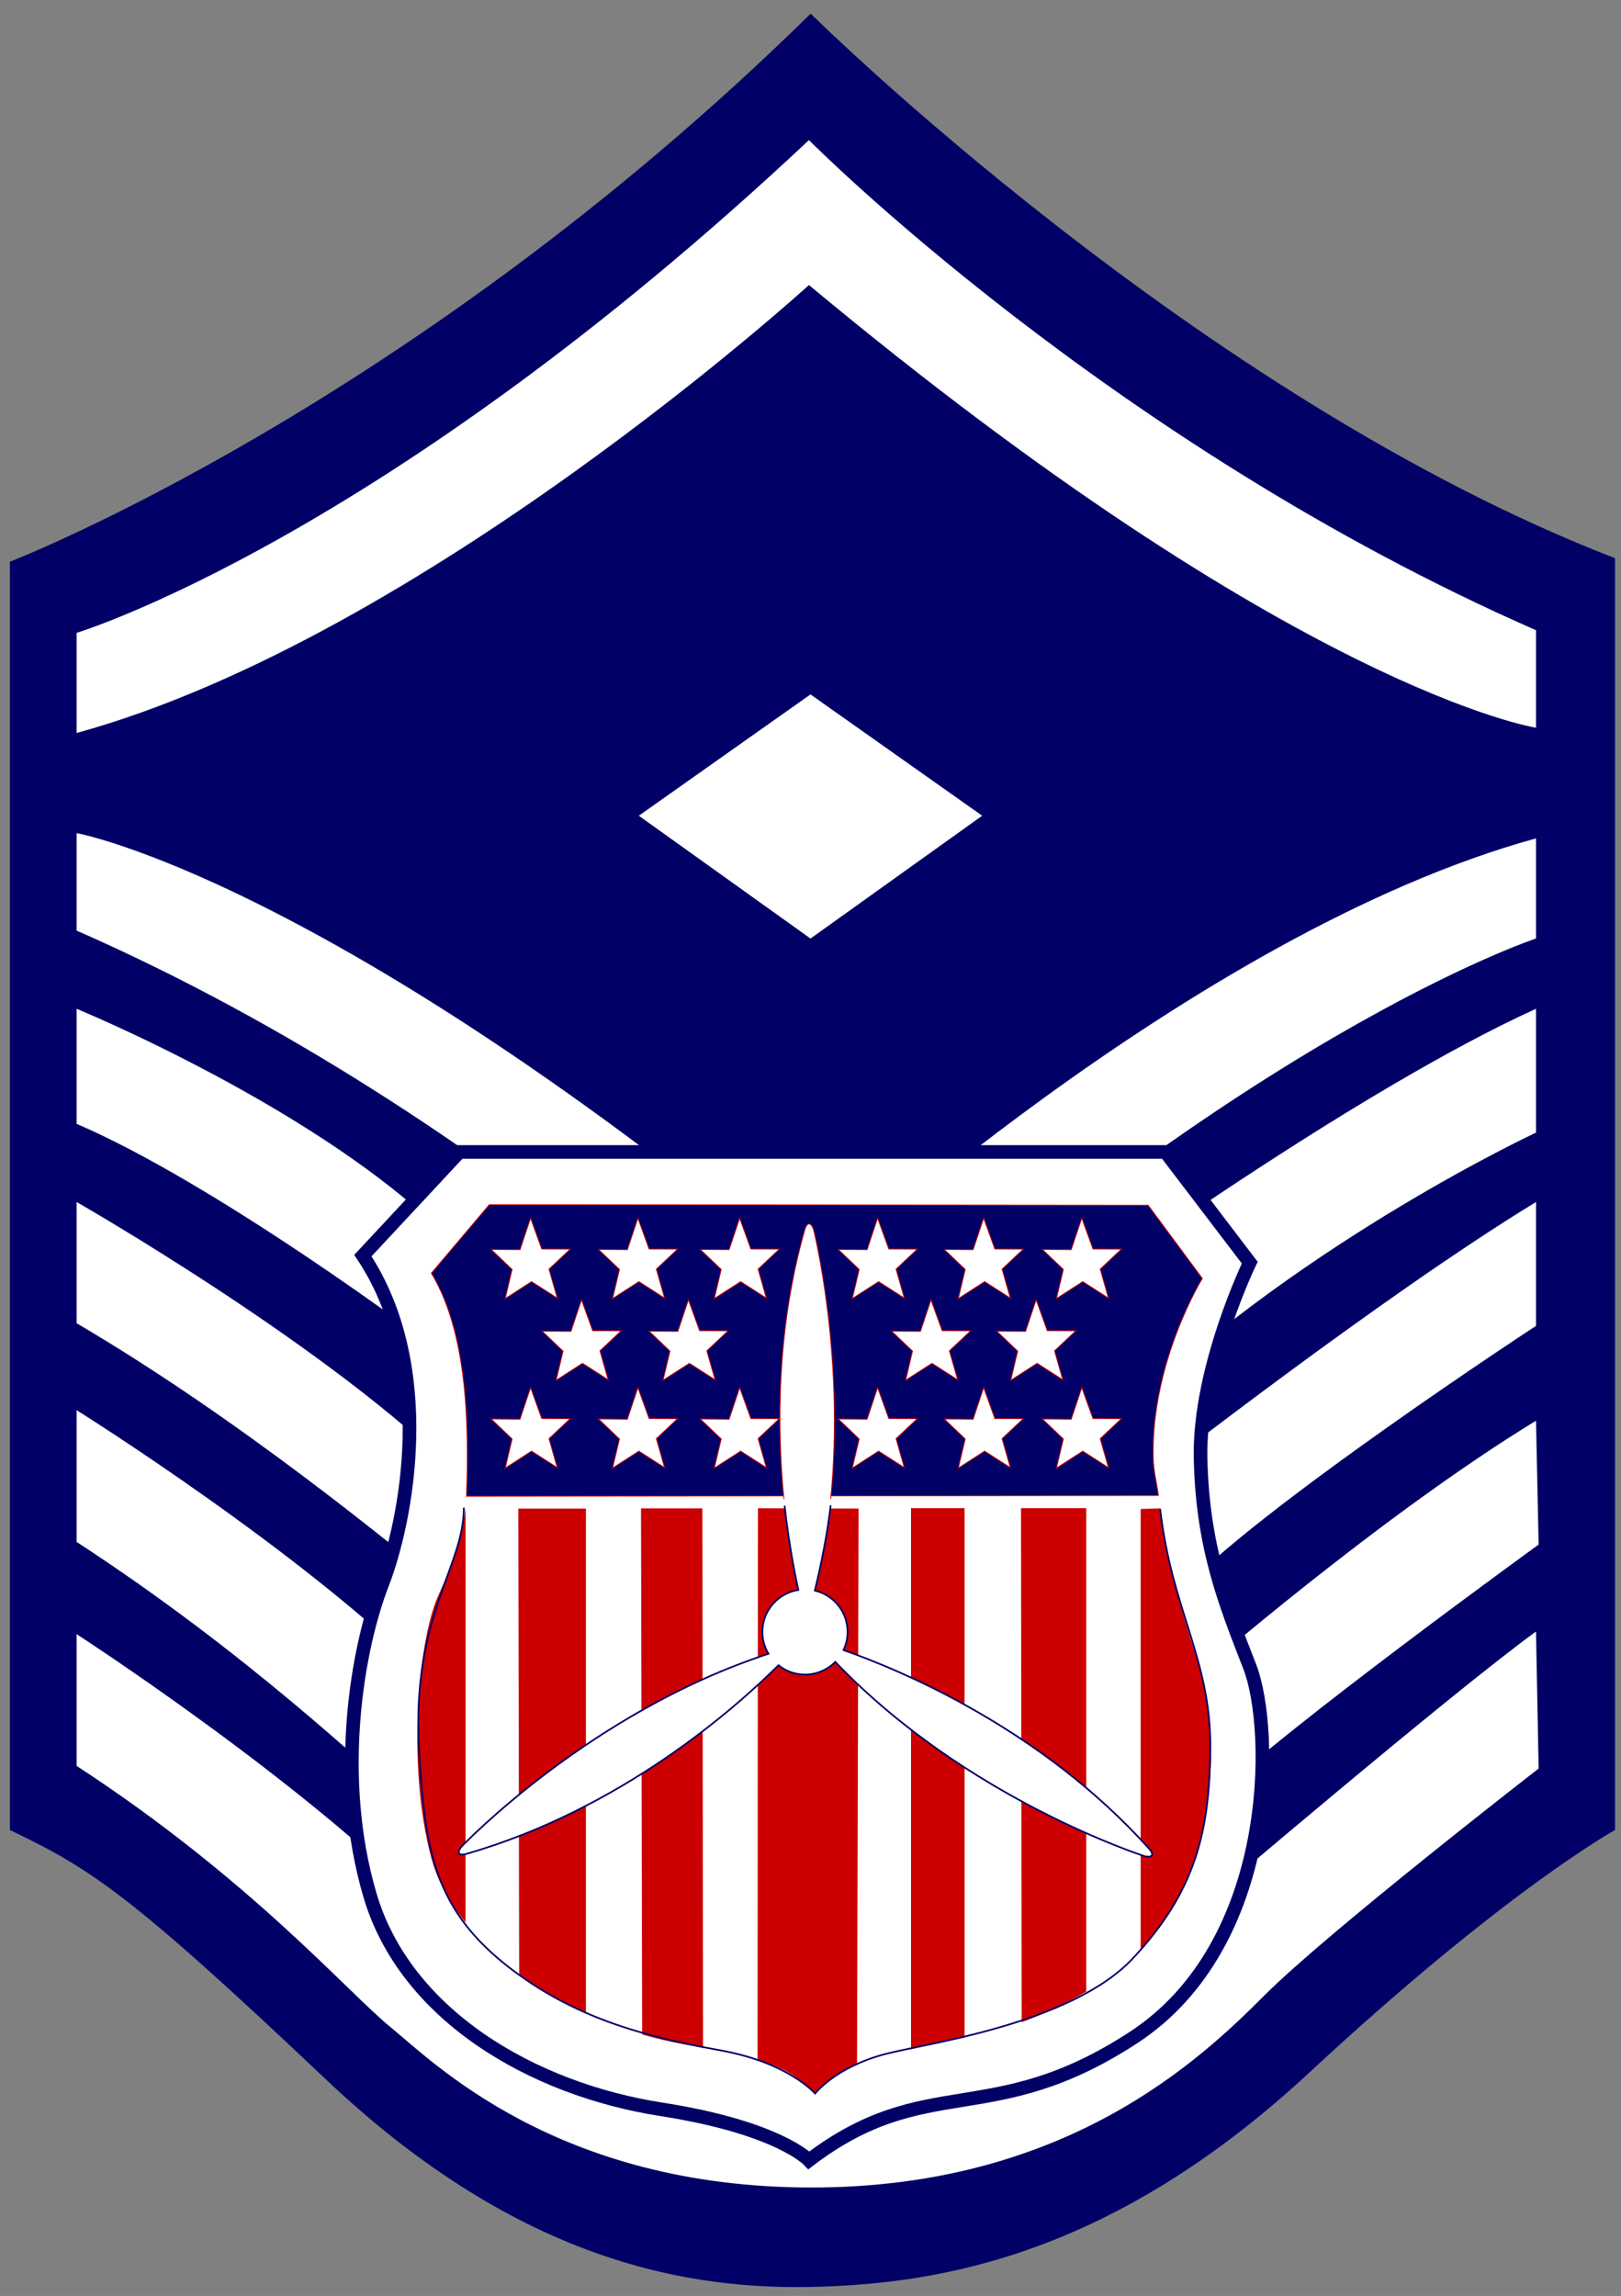 <?xml version="1.0" encoding="UTF-8" standalone="no"?>
<svg
   width="476px"
   height="674px"
   viewBox="0 0 476 674"
   enable-background="new 0 0 476 674"
   xml:space="preserve"
   version="1.1"
   id="svg33"
   sodipodi:docname="10.7.svg"
   inkscape:version="1.3.2 (091e20e, 2023-11-25, custom)"
   xmlns:inkscape="http://www.inkscape.org/namespaces/inkscape"
   xmlns:sodipodi="http://sodipodi.sourceforge.net/DTD/sodipodi-0.dtd"
   xmlns="http://www.w3.org/2000/svg"
   xmlns:svg="http://www.w3.org/2000/svg"><rect x="0" y="0" width="476" height="674" fill="#808080" stroke="none"/><defs
   id="defs33"><inkscape:path-effect
     effect="mirror_symmetry"
     start_point="746.687,203.855"
     end_point="746.687,275.519"
     center_point="746.687,239.687"
     id="path-effect34"
     is_visible="true"
     lpeversion="1.2"
     lpesatellites=""
     mode="free"
     discard_orig_path="false"
     fuse_paths="true"
     oposite_fuse="false"
     split_items="false"
     split_open="false"
     link_styles="false" /></defs><sodipodi:namedview
   id="namedview33"
   pagecolor="#505050"
   bordercolor="#eeeeee"
   borderopacity="1"
   inkscape:showpageshadow="0"
   inkscape:pageopacity="0"
   inkscape:pagecheckerboard="0"
   inkscape:deskcolor="#505050"
   inkscape:zoom="0.60311573"
   inkscape:cx="301.7663"
   inkscape:cy="475.03321"
   inkscape:window-width="1920"
   inkscape:window-height="1009"
   inkscape:window-x="-8"
   inkscape:window-y="-8"
   inkscape:window-maximized="1"
   inkscape:current-layer="svg33" />
			<path
   fill="#000066"
   d="M238.059,4.004c0,0,113.453,112.421,236.186,159.864v373.357c0,0-31.974,17.533-89.73,71.165     c-57.756,53.632-108.293,61.885-144.393,62.915c-36.099,1.03-86.637-6.19-144.393-60.853     C37.971,555.79,26.625,548.57,2.904,537.226V164.9C2.904,164.9,120.482,119.52,238.059,4.004z"
   id="path1" />
				<path
   fill="#FFFFFF"
   d="M238.316,421.711c0,0-90.503-93.598-215.815-148.519v-28.621c0,0,73.486,13.15,216.59,132.274      c0,0,110.616-102.88,211.949-130.728v29.395C451.04,275.513,363.63,304.134,238.316,421.711z"
   id="path2" />
				<path
   fill="#FFFFFF"
   d="M451.813,519.176c0,0-61.883,47.96-80.447,66.524s-58.015,56.468-133.049,56.468      c-75.032,0-111.388-37.129-123.765-47.186c-12.376-10.056-40.997-43.318-92.051-76.58v-38.676c0,0,65.75,42.544,102.88,80.446      h226.646c0,0,73.485-62.656,99.013-81.221L451.813,519.176z"
   id="path3" />
				<path
   fill="#FFFFFF"
   d="M451.813,453.426c0,0-75.806,54.921-94.371,73.485c-18.564,18.565-225.098,12.377-237.475,2.32      c-12.376-10.056-46.412-43.317-97.466-76.58v-38.676c0,0,68.071,42.544,105.201,80.447l224.325-3.095      c0,0,53.373-46.412,99.013-74.258L451.813,453.426z"
   id="path4" />
				<path
   fill="#FFFFFF"
   d="M451.04,389.223c0,0-82.769,54.147-105.201,78.9c-17.632,19.454-204.213,6.961-216.59-3.095      S71.234,417.07,22.501,388.449v-35.583c0,0,75.806,43.318,112.936,81.221l202.667-0.772c0,0,67.297-52.602,112.937-80.448      V389.223z"
   id="path5" />
				<path
   fill="#FFFFFF"
   d="M451.04,332.498c0,0-66.524,30.94-117.578,79.416c-19.039,18.079-185.648-0.258-198.025-10.314      c-12.376-10.056-73.228-54.662-112.936-71.68v-33.777c0,0,72.197,29.651,109.327,67.554l195.446,7.994      c0,0,73.228-52.601,123.767-75.548V332.498z"
   id="path6" />
				<path
   fill="#FFFFFF"
   d="M237.544,41.131c0,0,88.184,88.957,213.496,143.878v28.621c0,0-70.393-10.83-213.496-129.954      c0,0-113.709,103.653-215.043,131.501v-29.395C22.501,185.782,112.231,158.709,237.544,41.131z"
   id="path7" />
			<path
   fill="#FFFFFF"
   stroke="#000066"
   stroke-width="4"
   d="M134.921,338.169h207.308l24.753,32.488     c0,0-14.957,30.941-14.44,57.242c0.517,26.3,7.222,42.803,14.44,61.367s7.735,81.479-34.035,108.81     c-41.771,27.332-60.851,9.8-95.403,36.101c0,0-8.896-9.606-43.317-14.957c-38.123-5.924-75.292-27.847-85.605-62.914     c-10.314-35.067-3.609-72.712,3.61-91.277c7.22-18.564,15.987-63.944-5.672-96.433L134.921,338.169z"
   id="path8" />
				<path
   fill="#CC0000"
   d="M136.689,564.366c-4.677-5.795-8.19-12.126-10.019-18.89c-7.246-26.808-3.868-63.429,1.805-76.58      c2.543-5.896,6.467-13.21,8.251-26.042v-0.001L136.689,564.366z"
   id="path9" />
				<path
   fill="#CC0000"
   d="M300.005,593.626c5.604-2.029,11.823-4.845,18.973-8.963V442.727h-19.164L300.005,593.626z"
   id="path10" />
				<path
   fill="#CC0000"
   d="M267.518,601.558c5.74-1.504,9.835-2.231,15.715-3.396V442.727h-15.715V601.558z"
   id="path11" />
				<path
   fill="#CC0000"
   d="M251.661,606.198c-3.481,0.967-7.543,3.674-12.57,8.381c0,0-5.545-7.282-16.631-9.638l0.099-162.184      l29.554,0.097L251.661,606.198z"
   id="path12" />
				<path
   fill="#CC0000"
   d="M188.57,597.25c4.183,1.202,8.333,2.164,12.361,2.889c1.932,0.347,3.769,0.707,5.518,1.076      l-0.194-158.425h-18.023L188.57,597.25z"
   id="path13" />
				<path
   fill="#CC0000"
   d="M152.455,579.512c5.854,4.313,12.953,8.35,19.596,11.345V442.854h-19.854L152.455,579.512z"
   id="path14" />
				<path
   fill="#CC0000"
   d="M340.811,442.79c2.404,19.015,7.856,35.312,11.99,48.538c4.47,14.307,6.774,55.335-17.855,81.135      v-129.48L340.811,442.79z"
   id="path15" />
			<path
   fill="none"
   stroke="#000066"
   stroke-width="0.5"
   d="M136.211,442.598c0,17.726-15.471,31.458-13.15,71.424     c1.675,28.841,4.384,46.412,26.3,63.43c19.023,14.771,39.293,20.295,62.399,24.494c19.854,3.609,27.59,12.636,27.59,12.636     s5.93-7.735,20.627-11.604c11.686-3.076,54.664-8.767,72.712-28.105c18.426-19.743,22.69-37.388,22.69-62.656     s-11.345-39.967-14.696-69.104"
   id="path16" />
			<path
   fill="#000066"
   stroke="#CC0000"
   stroke-width="0.25"
   d="M340.142,439.019c-0.568-4.487-1.443-7.111-1.521-11.378     c-0.516-28.105,14.438-52.342,14.438-52.342l-15.905-21.482l-193.465-0.177l-17.018,20.111     c10.572,17.533,11.087,44.092,10.314,65.493L340.142,439.019z"
   id="path17" />
				<polygon
   fill="#FFFFFF"
   stroke="#CC0000"
   stroke-width="0.25"
   points="195.15,381.071 187.608,376.237 179.874,381.212       181.904,372.659 175.758,366.79 184.224,366.857 187.319,357.576 190.606,366.664 198.964,366.693 192.733,372.563 "
   id="polygon17" />
				<polygon
   fill="#FFFFFF"
   stroke="#CC0000"
   stroke-width="0.25"
   points="225.028,381.071 217.485,376.237 209.751,381.212       211.781,372.659 205.636,366.79 214.102,366.857 217.196,357.576 220.484,366.664 228.841,366.693 222.61,372.563 "
   id="polygon18" />
				<polygon
   fill="#FFFFFF"
   stroke="#CC0000"
   stroke-width="0.25"
   points="265.543,381.071 258,376.237 250.265,381.212       252.296,372.659 246.149,366.79 254.616,366.857 257.71,357.576 260.997,366.664 269.355,366.693 263.125,372.563 "
   id="polygon19" />
				<polygon
   fill="#FFFFFF"
   stroke="#CC0000"
   stroke-width="0.25"
   points="296.677,381.071 289.135,376.237 281.399,381.212       283.431,372.659 277.283,366.79 285.751,366.857 288.845,357.576 292.132,366.664 300.49,366.693 294.26,372.563 "
   id="polygon20" />
				<polygon
   fill="#FFFFFF"
   stroke="#CC0000"
   stroke-width="0.25"
   points="325.491,381.071 317.949,376.237 310.214,381.212       312.244,372.659 306.098,366.79 314.565,366.857 317.659,357.576 320.946,366.664 329.305,366.693 323.074,372.563 "
   id="polygon21" />
				<polygon
   fill="#FFFFFF"
   stroke="#CC0000"
   stroke-width="0.25"
   points="163.629,381.071 156.087,376.237 148.352,381.212       150.382,372.659 144.236,366.79 152.703,366.857 155.797,357.576 159.084,366.664 167.442,366.693 161.211,372.563 "
   id="polygon22" />
				<polygon
   fill="#FFFFFF"
   stroke="#CC0000"
   stroke-width="0.25"
   points="195.15,430.835 187.608,426 179.874,430.975       181.904,422.423 175.758,416.553 184.224,416.621 187.319,407.338 190.606,416.427 198.964,416.456 192.733,422.326 "
   id="polygon23" />
				<polygon
   fill="#FFFFFF"
   stroke="#CC0000"
   stroke-width="0.25"
   points="225.028,430.835 217.485,426 209.751,430.975       211.781,422.423 205.636,416.553 214.102,416.621 217.196,407.338 220.484,416.427 228.841,416.456 222.61,422.326 "
   id="polygon24" />
				<polygon
   fill="#FFFFFF"
   stroke="#CC0000"
   stroke-width="0.25"
   points="265.543,430.835 258,426 250.265,430.975       252.296,422.423 246.149,416.553 254.616,416.621 257.71,407.338 260.997,416.427 269.355,416.456 263.125,422.326 "
   id="polygon25" />
				<polygon
   fill="#FFFFFF"
   stroke="#CC0000"
   stroke-width="0.25"
   points="296.677,430.835 289.135,426 281.399,430.975       283.431,422.423 277.283,416.553 285.751,416.621 288.845,407.338 292.132,416.427 300.49,416.456 294.26,422.326 "
   id="polygon26" />
				<polygon
   fill="#FFFFFF"
   stroke="#CC0000"
   stroke-width="0.25"
   points="325.491,430.835 317.949,426 310.214,430.975       312.244,422.423 306.098,416.553 314.565,416.621 317.659,407.338 320.946,416.427 329.305,416.456 323.074,422.326 "
   id="polygon27" />
				<polygon
   fill="#FFFFFF"
   stroke="#CC0000"
   stroke-width="0.25"
   points="281.208,405.052 273.666,400.216 265.931,405.191       267.961,396.639 261.814,390.77 270.281,390.838 273.376,381.555 276.663,390.644 285.021,390.673 278.791,396.542 "
   id="polygon28" />
				<polygon
   fill="#FFFFFF"
   stroke="#CC0000"
   stroke-width="0.25"
   points="312.084,405.052 304.542,400.216 296.807,405.191       298.837,396.639 292.691,390.77 301.157,390.838 304.252,381.555 307.539,390.644 315.897,390.673 309.667,396.542 "
   id="polygon29" />
				<polygon
   fill="#FFFFFF"
   stroke="#CC0000"
   stroke-width="0.25"
   points="178.586,405.052 171.043,400.216 163.308,405.191       165.338,396.639 159.192,390.77 167.659,390.838 170.753,381.555 174.04,390.644 182.398,390.673 176.168,396.542 "
   id="polygon30" />
				<polygon
   fill="#FFFFFF"
   stroke="#CC0000"
   stroke-width="0.25"
   points="209.977,405.052 202.436,400.216 194.699,405.191       196.729,396.639 190.584,390.77 199.051,390.838 202.145,381.555 205.433,390.644 213.79,390.673 207.559,396.542 "
   id="polygon31" />
				<polygon
   fill="#FFFFFF"
   stroke="#CC0000"
   stroke-width="0.25"
   points="163.629,430.835 156.087,426 148.352,430.975       150.382,422.423 144.236,416.553 152.703,416.621 155.797,407.338 159.084,416.427 167.442,416.456 161.211,422.326 "
   id="polygon32" />
				<path
   fill="#FFFFFF"
   stroke="#CC0000"
   stroke-width="0.25"
   d="M230.194,440.082c-2.095-21.294-2.109-50.146,6.125-79.029      c0,0,0.451-1.803,1.289-1.74c0.836,0.064,1.289,1.678,1.289,1.678s9.226,36.431,5.028,79.092"
   id="path32" />
				<path
   fill="#FFFFFF"
   stroke="#000066"
   stroke-width="0.5"
   d="M230.389,442.016c1.115,9.974,2.753,18.925,4.03,24.73      c-5.971,0.944-10.541,6.102-10.541,12.336c0,2.343,0.657,4.528,1.778,6.403c-52.665,17.211-90.115,56.593-90.115,56.593      s-1.128,1.241-0.74,1.982c0.391,0.746,2.161,0.171,2.161,0.171c45.479-13.112,78.873-42.684,91.637-55.373      c2.138,1.704,4.839,2.729,7.784,2.729c3.479,0,6.623-1.424,8.892-3.717c38.517,40.338,90.826,57.036,90.826,57.036      s1.609,0.475,2.104-0.198c0.503-0.677-0.786-2.02-0.786-2.02c-31.595-35.163-72.705-52.316-89.731-58.29      c0.762-1.614,1.2-3.413,1.2-5.316c0-5.908-4.104-10.848-9.613-12.155c1.983-8.109,3.745-17.135,4.65-25.008"
   id="path33" />
<path
   style="fill:#ffffff;fill-opacity:1;stroke:none;stroke-linecap:round"
   d="M 238,203.855 187.586,239.467 238,275.52 288.414,239.467 Z"
   id="path34" /></svg>
